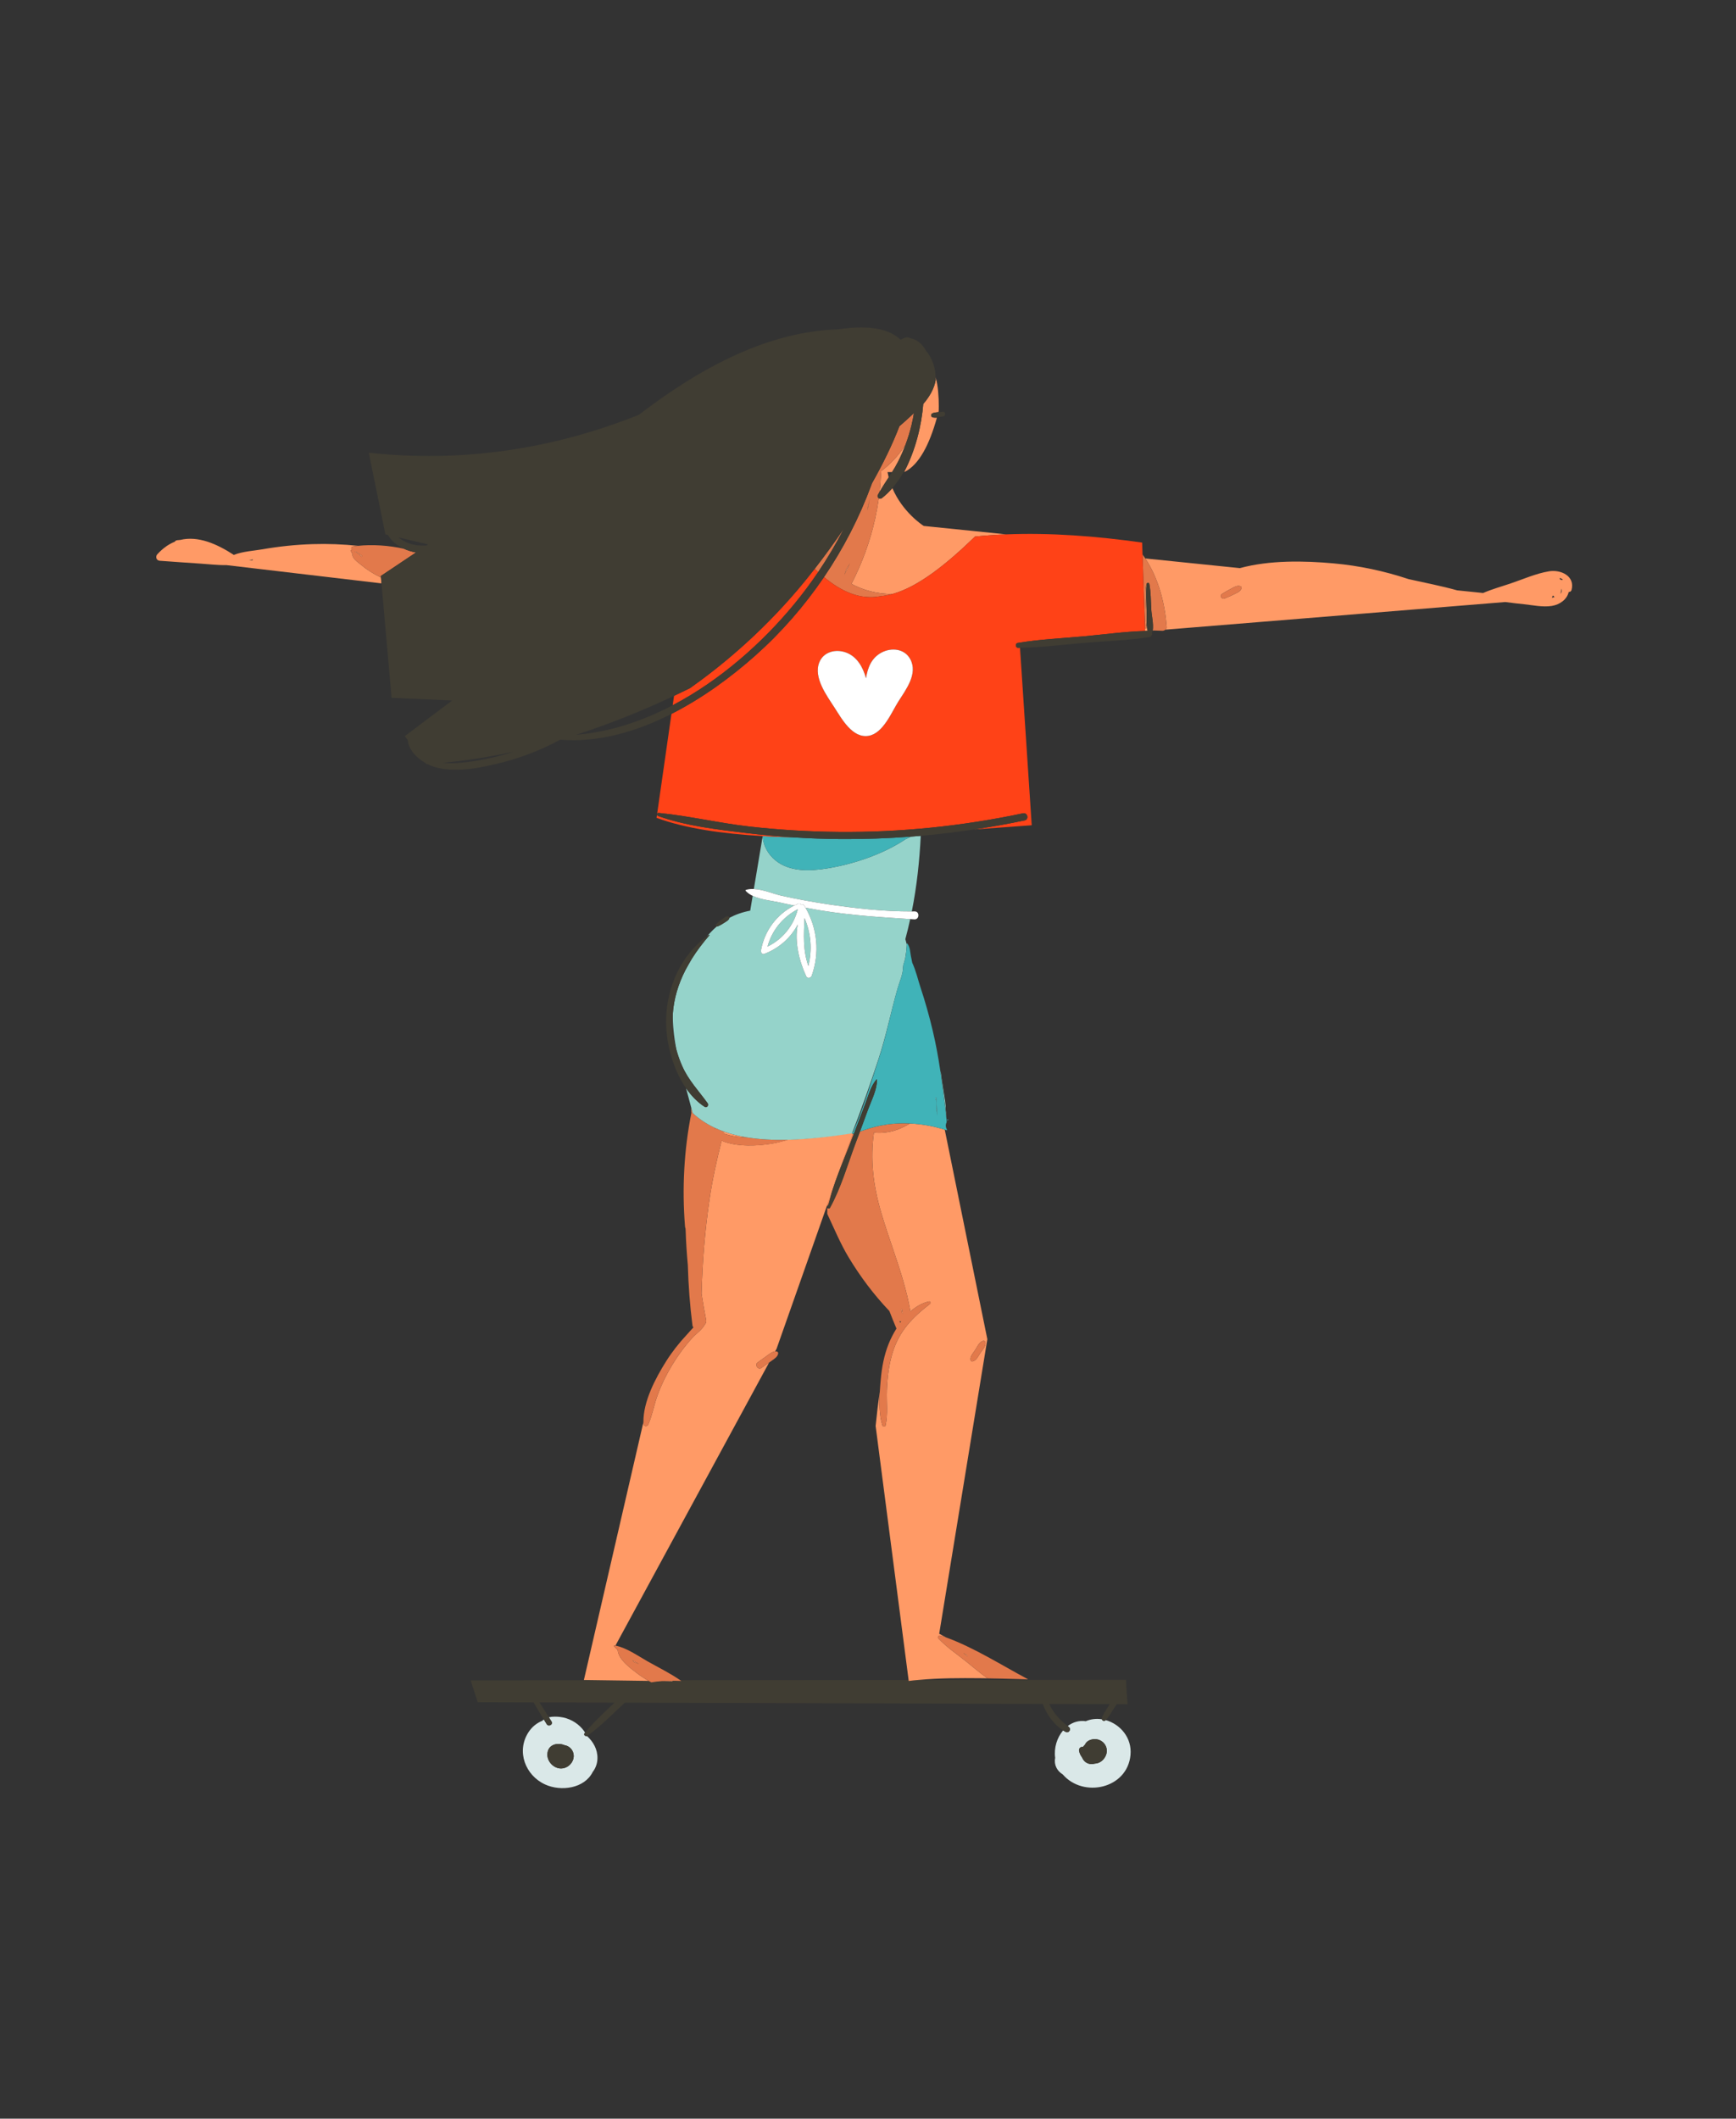 <svg xmlns="http://www.w3.org/2000/svg" viewBox="0 0 3415 4167" width="3415" height="4167"><rect x="0" y="0" width="3415" height="4167" fill="#333333" stroke="none"/><defs><clipPath clipPathUnits="userSpaceOnUse" id="cp1"><path d="M0 0L3415 0L3415 4167L0 4167Z" /></clipPath></defs><style>tspan { white-space:pre }.shp0 { fill: #dae8e8 } .shp1 { fill: #403d33 } .shp2 { fill: #ff9a66 } .shp3 { fill: #e2794b } .shp4 { fill: #95d3ca } .shp5 { fill: #40b3b8 } .shp6 { fill: #ff4217 } .shp7 { fill: #ffffff } </style><g id="Page 1" clip-path="url(#cp1)"><path id="Path 2" fill-rule="evenodd" class="shp0" d="M2174.65 3383.5C2174.79 3383.37 2174.92 3383.23 2175.06 3383.1C2203.17 3390.9 2227.17 3417.46 2223.87 3451.92C2217.58 3518.04 2131.08 3537.02 2090.5 3489.83C2079.68 3483.37 2072.81 3471.1 2075.7 3457.48C2072.94 3437.81 2079.31 3417.52 2091.33 3403.4C2092.85 3404.37 2094.4 3405.31 2095.96 3406.17C2102.54 3409.83 2108.35 3400.85 2102.29 3396.37C2101.63 3395.87 2100.98 3395.35 2100.33 3394.85C2110.25 3387.29 2122.5 3383.33 2135.94 3385.29C2145.98 3380.92 2156.94 3379.85 2167.58 3381.5C2168.46 3384.25 2172.1 3385.79 2174.65 3383.5ZM2145.94 3421.71C2139.88 3423.54 2136.08 3427.21 2134.15 3431.63C2132.77 3432.87 2131.5 3434.25 2130.48 3435.88C2130.06 3435.85 2129.69 3435.81 2129.27 3435.79C2125 3435.62 2121.96 3439.54 2122.75 3443.63C2123.67 3448.54 2125.81 3452.92 2128.69 3456.6C2131.08 3462.65 2135.96 3467.56 2143 3469.13C2146.56 3469.92 2150.21 3469.69 2153.56 3468.67C2161.15 3468.29 2168.5 3464.54 2173.56 3456.23C2185.46 3436.73 2167.19 3415.25 2145.94 3421.71ZM1154.67 3414.42C1167.04 3425.65 1175.56 3440.5 1175.3 3458.21C1175.14 3468.44 1171.65 3477.77 1165.93 3485.17C1149.74 3517.63 1103.66 3524.02 1072.36 3509.71C1033.22 3491.83 1015.33 3444.48 1039.54 3407.06C1046.61 3396.15 1056.26 3388.65 1066.98 3384.4C1067.79 3383.42 1068.72 3382.54 1069.75 3381.77C1071.66 3384.85 1073.56 3387.94 1075.43 3391.04C1079.02 3397 1088.72 3391.85 1084.99 3386C1083.2 3383.21 1081.43 3380.38 1079.66 3377.54C1087.25 3375.83 1095.96 3376.21 1102.1 3376.96C1118.67 3379 1134.47 3387.42 1145.37 3400.08C1147.45 3402.48 1149.31 3405.06 1150.99 3407.75C1150.67 3408.15 1150.35 3408.52 1150.03 3408.9C1147.38 3412.15 1151.46 3415.33 1154.67 3414.42ZM1125.83 3443.1C1122.4 3437 1116.66 3433.46 1110.65 3432.48C1097.05 3426.71 1077.74 3430.63 1076.77 3449.92C1076.03 3464.75 1089.66 3478.9 1104.57 3478.23C1121.54 3477.5 1134.58 3458.65 1125.83 3443.1Z" /><path id="Path 3" class="shp1" d="M1110.65 3432.48C1097.05 3426.71 1077.74 3430.63 1076.77 3449.92C1076.03 3464.75 1089.66 3478.9 1104.57 3478.23C1121.54 3477.5 1134.58 3458.65 1125.83 3443.1C1122.4 3437 1116.66 3433.46 1110.65 3432.48ZM2145.94 3421.71C2139.88 3423.54 2136.08 3427.21 2134.15 3431.63C2132.77 3432.87 2131.5 3434.25 2130.48 3435.88C2130.06 3435.85 2129.69 3435.81 2129.27 3435.79C2125 3435.62 2121.96 3439.54 2122.75 3443.63C2123.67 3448.54 2125.81 3452.92 2128.69 3456.6C2131.08 3462.65 2135.96 3467.56 2143 3469.13C2146.56 3469.92 2150.21 3469.69 2153.56 3468.67C2161.15 3468.29 2168.5 3464.54 2173.56 3456.23C2185.46 3436.73 2167.19 3415.25 2145.94 3421.71ZM1787.35 3304.23L1337.99 3304.6C1338.74 3305.13 1339.52 3305.63 1340.27 3306.15C1336.68 3306.02 1333.09 3305.88 1329.5 3305.85C1327.08 3305.83 1324.62 3305.83 1322.13 3305.83L1323.56 3306.71L1302.78 3306.4C1295.6 3306.85 1288.38 3307.58 1281.33 3308.87C1279.56 3307.96 1277.81 3307 1276.08 3306.02L1183.61 3304.73L925.8 3304.94L939.8 3348L1049.64 3348.31C1055.99 3359.65 1062.93 3370.71 1069.75 3381.77C1071.66 3384.85 1073.56 3387.94 1075.43 3391.04C1079.02 3397 1088.72 3391.85 1084.99 3386C1083.2 3383.21 1081.43 3380.38 1079.66 3377.54C1073.55 3367.79 1067.5 3357.96 1061.12 3348.35L1208.86 3348.79C1188.84 3367.73 1168.34 3386.69 1150.99 3407.75C1150.67 3408.15 1150.35 3408.52 1150.03 3408.9C1147.38 3412.15 1151.46 3415.33 1154.67 3414.42C1155.09 3414.29 1155.49 3414.1 1155.86 3413.83C1181.98 3394.83 1205.37 3370.98 1229.13 3348.83L2051.3 3351.27C2058.79 3372.08 2072.9 3391.5 2091.33 3403.4C2092.85 3404.37 2094.4 3405.31 2095.96 3406.17C2102.54 3409.83 2108.35 3400.85 2102.29 3396.37C2101.63 3395.87 2100.98 3395.35 2100.33 3394.85C2084.23 3382.56 2072.06 3368.79 2064.03 3351.31L2182.98 3351.67C2181.71 3353.73 2180.46 3355.81 2179.19 3357.85C2175.06 3364.56 2169.85 3371.4 2167.58 3378.96C2167.31 3379.85 2167.35 3380.73 2167.58 3381.5C2168.46 3384.25 2172.1 3385.79 2174.65 3383.5C2174.79 3383.37 2174.92 3383.23 2175.06 3383.1C2180.69 3377.83 2184.58 3370.48 2188.77 3364.06C2191.46 3359.94 2194.23 3355.83 2196.9 3351.71L2218.02 3351.77L2214.85 3303.87L2014.57 3304.04C2015.34 3304.06 2016.11 3304.1 2016.89 3304.1C2017 3304.1 2017.12 3304.1 2017.24 3304.1L2017.23 3304.1C2017.11 3304.1 2017 3304.1 2016.89 3304.1C2016.1 3304.1 2015.32 3304.06 2014.54 3304.04L1805.9 3304.21C1800.12 3304.73 1793.87 3305.25 1787.6 3306.15L1787.35 3304.23Z" /><path id="Path 4" class="shp2" d="M1776.06 2583.81C1775.54 2580.67 1774.95 2577.52 1774.37 2574.38C1773.93 2575 1773.38 2575.54 1772.73 2576C1772.91 2576.29 1773.08 2576.6 1773.25 2576.9C1774.26 2578.62 1774.47 2580.35 1774.18 2582C1774.81 2582.6 1775.42 2583.23 1776.06 2583.81ZM2014.57 3304.04C2009.63 3303.96 2004.7 3303.69 1999.76 3303.54C2004.69 3303.71 2009.61 3303.96 2014.54 3304.04C2015.32 3304.06 2016.1 3304.1 2016.89 3304.1C2016.11 3304.1 2015.34 3304.06 2014.57 3304.04ZM1623.19 2387.44C1623.2 2387.44 1623.2 2387.44 1623.21 2387.46C1623.2 2387.44 1623.2 2387.44 1623.2 2387.42L1623.19 2387.44Z" /><path id="Path 5" fill-rule="evenodd" class="shp2" d="M1789.91 2209.62C1813.13 2210.67 1836.05 2214.83 1858.47 2221.81L1942.27 2634L1847.56 3213.29L1861.29 3220.54C1858.83 3219.65 1856.38 3218.73 1853.92 3217.88C1853.14 3217.63 1852.48 3217.73 1851.96 3218.06C1851.52 3217.79 1851.07 3217.5 1850.63 3217.27C1847.25 3215.35 1843.22 3219.56 1846.1 3222.62C1862.07 3239.58 1882.03 3253.02 1900.23 3267.52C1914.21 3278.65 1927.84 3290.73 1942.59 3300.92C1937.76 3300.85 1932.94 3300.77 1928.11 3300.73C1888.27 3300.35 1848.23 3300.33 1808.52 3303.98C1807.67 3304.06 1806.78 3304.15 1805.9 3304.21C1800.12 3304.73 1793.87 3305.25 1787.6 3306.15L1787.35 3304.23L1722.5 2804.58C1724.82 2781.5 1727.46 2759 1730.66 2737.58C1729.35 2759.79 1729.52 2783.1 1735.77 2803.31C1736.19 2804.69 1737.56 2805.6 1738.92 2805.75C1740.27 2805.9 1741.62 2805.29 1742 2803.58C1747.08 2781.1 1743.72 2757.35 1744.61 2734.4C1745.57 2709.77 1748.38 2685.15 1755.56 2661.48C1768.86 2617.63 1794.47 2591.65 1829.74 2564.25C1831.91 2562.58 1829.82 2559.1 1827.35 2559.69C1813.78 2562.88 1801.6 2570.02 1790.9 2579.42C1783.71 2537.56 1770.5 2497.46 1756.95 2457.4C1748.82 2433.37 1740.57 2409.37 1733.43 2385C1717.54 2330.79 1711.63 2280 1719.17 2227.5C1737.42 2229.5 1755.79 2226.17 1772.6 2218.75C1778.09 2216.31 1784.29 2213.33 1789.91 2209.62ZM1909.6 2675.69C1910.08 2677.17 1911.21 2677.79 1912.73 2677.65C1920.44 2676.92 1924.56 2666.77 1928.43 2661.1C1932.61 2654.98 1939.83 2647.77 1938.46 2639.94C1938.13 2637.98 1935.93 2636.75 1934.08 2637.17C1926.47 2638.94 1922.52 2648.67 1918.61 2654.75C1914.87 2660.58 1907.21 2668.25 1909.6 2675.69ZM1903.01 3257.9C1900.28 3255.6 1897.57 3253.31 1894.9 3251.04C1897.54 3252.62 1900.29 3254.08 1902.96 3255.63C1902.82 3256.38 1902.84 3257.15 1903.01 3257.9Z" /><path id="Path 6" class="shp3" d="M1627.36 2372.96C1634.46 2361.54 1633.78 2349.67 1637.39 2338.35L1626.96 2369.85L1627.36 2369.85C1627.36 2369.85 1627.36 2371.71 1627.36 2372.96ZM1604.21 2435.44C1604.3 2435.37 1604.38 2435.08 1604.46 2434.71L1604.21 2435.44Z" /><path id="Path 7" fill-rule="evenodd" class="shp3" d="M1682.05 2250.5C1685.15 2242.17 1688.64 2233.83 1691.72 2225.48C1698.41 2223.1 1705.12 2220.87 1711.94 2218.85C1718.75 2216.85 1725.66 2215.08 1732.74 2213.65C1737.09 2213.13 1741.39 2212.42 1745.63 2211.46C1747.67 2211.19 1749.73 2210.92 1751.81 2210.71C1764.57 2209.37 1777.29 2209.04 1789.91 2209.62C1784.29 2213.33 1778.09 2216.31 1772.6 2218.75C1755.79 2226.17 1737.42 2229.5 1719.17 2227.5C1711.63 2280 1717.54 2330.79 1733.43 2385C1740.57 2409.37 1748.82 2433.37 1756.95 2457.4C1770.5 2497.46 1783.71 2537.56 1790.9 2579.42C1801.6 2570.02 1813.78 2562.88 1827.35 2559.69C1829.82 2559.1 1831.91 2562.58 1829.74 2564.25C1794.47 2591.65 1768.85 2617.63 1755.56 2661.48C1748.38 2685.15 1745.57 2709.77 1744.61 2734.4C1743.72 2757.35 1747.08 2781.1 1742 2803.58C1741.62 2805.29 1740.27 2805.9 1738.92 2805.75C1737.57 2805.6 1736.21 2804.69 1735.79 2803.31C1729.53 2783.1 1729.39 2759.79 1730.7 2737.58C1731.16 2729.63 1731.85 2721.81 1732.49 2714.33C1734.56 2690.06 1739.01 2665.65 1748.16 2642.96C1752.14 2633.08 1757.41 2622.75 1763.59 2612.79C1763.11 2612.31 1762.94 2611.75 1762.62 2611C1758.04 2600.19 1753.78 2589.5 1749.58 2578.58C1719.01 2546.46 1692.77 2511.54 1669.74 2473.48C1653.71 2447 1641.56 2417.75 1627.36 2387.46C1627.36 2387.44 1627.36 2380.4 1627.36 2375.48C1627.36 2376.9 1630.96 2377.6 1631.97 2375.79C1653.53 2336.98 1666.6 2292.04 1682.05 2250.5ZM1774.18 2582C1774.81 2582.6 1775.42 2583.23 1776.06 2583.81C1775.54 2580.67 1774.95 2577.52 1774.37 2574.38C1773.93 2575 1773.38 2575.54 1772.73 2576C1772.91 2576.29 1773.08 2576.6 1773.25 2576.9C1774.26 2578.62 1774.47 2580.35 1774.18 2582ZM1769.21 2598.56C1769.77 2599.56 1770.34 2600.56 1770.9 2601.56C1771.52 2600.73 1772.12 2599.88 1772.76 2599.04C1771.59 2599.17 1770.38 2599.02 1769.21 2598.56ZM1676.75 2237.83C1668.03 2261.02 1657.98 2284.56 1648.97 2308.35L1676.23 2230.98C1676.55 2230.92 1676.87 2230.88 1677.19 2230.83C1678.05 2230.5 1678.9 2230.19 1679.76 2229.88C1678.76 2232.52 1677.75 2235.17 1676.75 2237.83ZM1853.92 3217.88C1856.38 3218.73 1858.83 3219.65 1861.29 3220.54C1916.37 3240.73 1969.55 3274.63 2020.97 3302.12C2021.45 3302.4 2021.83 3302.69 2022.2 3303C2020.54 3302.94 2018.89 3302.9 2017.23 3302.83C2011.41 3302.65 2005.59 3302.46 1999.76 3302.27C1980.74 3301.71 1961.72 3301.27 1942.69 3301C1942.65 3300.98 1942.62 3300.94 1942.59 3300.92C1927.84 3290.73 1914.21 3278.65 1900.23 3267.52C1882.03 3253.02 1862.07 3239.58 1846.1 3222.62C1843.22 3219.56 1847.25 3215.35 1850.63 3217.27C1851.07 3217.5 1851.52 3217.79 1851.96 3218.06C1852.48 3217.73 1853.14 3217.63 1853.92 3217.88ZM1894.9 3251.04C1897.57 3253.31 1900.28 3255.6 1903.01 3257.9C1902.84 3257.15 1902.82 3256.38 1902.96 3255.63C1900.29 3254.08 1897.54 3252.62 1894.9 3251.04Z" /><path id="Path 8" fill-rule="evenodd" class="shp2" d="M1840.43 741.47C1840.43 742.17 1840.51 742.79 1840.56 743.38L1840.43 743.38C1840.43 743.39 1840.43 741.46 1840.43 741.47ZM1840.56 743.38L1840.9 743.38C1845.16 757.58 1846.84 781.44 1846.76 799.34C1846.74 802.64 1846.67 804.99 1846.58 808.33C1846.39 809.09 1846.19 809.82 1846 810.58C1845.25 810.68 1844.49 810.73 1843.74 810.83C1840.13 811.31 1836.49 811.33 1833.38 813.42C1832.09 814.29 1831.53 815.75 1831.69 816.98C1831.64 818.35 1832.31 819.98 1833.93 820.58C1837.01 821.72 1839.93 821.93 1843.05 821.55C1828.39 874.34 1808 913.84 1779.79 928.04L1778.89 928.04C1801.26 885.43 1812.91 836.42 1816.17 794.84C1828.06 781.2 1837.76 764.65 1840.62 747.02C1840.72 746.38 1840.5 745.69 1840.57 745.02C1840.65 744.47 1840.62 743.94 1840.56 743.38ZM1782.22 682.31C1782.08 682.07 1781.94 681.83 1781.8 681.59C1782.04 681.69 1782.29 681.81 1782.52 681.91C1782.41 682.03 1782.32 682.18 1782.22 682.31ZM1781.15 874.96C1776.92 886.21 1772.1 897.23 1766.65 907.95C1763.05 915.02 1759.01 921.8 1754.82 928.48L1745.93 928.52C1746.57 932.04 1747.31 935.49 1748.18 938.84C1742.09 948.17 1735.94 957.46 1730.36 967.1C1731.06 960.71 1731.63 954.31 1732.04 947.88C1732.45 941.25 1733.13 933.99 1733.5 926.58C1752.24 912.53 1768.45 894.82 1781.15 874.96ZM1755.42 960.02C1775.4 1006.89 1813.73 1032.28 1817.1 1034.43C1871.18 1039.96 1925.26 1045.49 1979.34 1051.02C1958.76 1051.84 1938.33 1053.24 1918.06 1055.28C1861.09 1110.47 1805.98 1154.23 1755.71 1168.22C1740.69 1168.34 1725.66 1166.46 1711.09 1162.64C1698.14 1159.24 1686.15 1154.4 1674.94 1148.44C1695.91 1107.79 1711.78 1064.54 1721.58 1019.84C1724.47 1006.67 1726.88 993.4 1728.74 980.06C1730.46 981.15 1732.83 981.27 1734.95 979.62C1742.33 973.88 1749.13 967.27 1755.42 960.02ZM1711.04 980.19C1709.71 988.15 1708.18 996.06 1706.5 1003.94C1706.75 1001.72 1706.97 999.49 1707.17 997.25C1708.57 991.58 1709.89 985.9 1711.04 980.19ZM1664.86 1119.33C1667.28 1115.63 1669.64 1111.9 1671.86 1108.1C1668.43 1115.61 1664.79 1123.04 1661.01 1130.42C1662.3 1126.73 1663.59 1123.03 1664.86 1119.33ZM749.43 1135.82L750.46 1147.41L445.34 1111.45C428.2 1111.79 410.67 1109.57 393.83 1108.5C367.27 1106.82 340.73 1104.78 314.18 1102.91C307.45 1102.44 305.27 1094.73 309.52 1090.09C315.24 1083.84 321.13 1078.7 327.14 1074.51C327.7 1073.93 328.41 1073.45 329.26 1073.08C334.07 1069.92 338.96 1067.37 343.9 1065.38C344.87 1063.86 346.35 1062.71 348.49 1062.5C350.6 1062.3 352.72 1062.08 354.83 1061.88C389.41 1053.52 426.28 1069.41 459.99 1091.4C477.46 1084.4 500.71 1083.12 516.01 1080.43C548.72 1074.68 581.93 1071.25 615.13 1070.21C644.95 1069.27 674.75 1070.46 704.34 1073.55C701.05 1073.89 697.82 1074.3 694.69 1074.78C690.78 1075.38 690.19 1079.66 692 1082.33C691.63 1082.22 691.31 1082.07 690.93 1081.97C690.13 1081.76 689.3 1082.59 689.75 1083.37C690.64 1084.95 691.54 1086.53 692.43 1088.1C692.66 1088.51 693.4 1088.29 693.24 1087.8C694.56 1091.88 691.45 1089.46 694.8 1096.05C697.74 1101.83 705.56 1107.01 710.38 1111.02C721.84 1120.56 734.31 1128.5 747.71 1135C748.27 1135.27 748.85 1135.55 749.43 1135.82ZM497.46 1100.18C494.95 1100.87 492.4 1101.58 489.83 1102.27L497.01 1101.85C497.06 1101.25 497.19 1100.68 497.46 1100.18ZM1361.17 2183.73C1360.79 2185.56 1360.38 2187.38 1360.01 2189.21L1359.89 2178.96L1361.17 2183.73ZM1243.92 3265.4C1248.33 3267.92 1252.78 3270.35 1257.18 3272.79C1253.84 3271.42 1250.48 3270.1 1247.11 3268.92C1246.04 3267.75 1244.98 3266.58 1243.92 3265.4ZM1423.13 2229.31C1423.44 2228.08 1423.76 2226.83 1424.08 2225.58C1438.28 2230.67 1453.41 2234.42 1469.36 2237.02C1453.33 2236.77 1437.39 2234.52 1423.13 2229.31ZM1405.59 2220.83C1405.71 2219.94 1405.83 2219.04 1405.95 2218.17C1406.21 2218.27 1406.48 2218.4 1406.74 2218.5C1406.55 2219.4 1406.36 2220.29 1406.17 2221.19C1405.97 2221.06 1405.78 2220.94 1405.59 2220.83ZM1302.78 3306.4C1309.31 3306 1315.81 3305.85 1322.13 3305.83L1323.56 3306.71L1302.78 3306.4ZM1276.08 3306.02L1183.61 3304.73L1148.62 3304.23L1265.7 2796.96C1265.71 2798 1265.72 2799.02 1265.77 2800.04C1265.99 2805.63 1272.99 2806.79 1275.21 2801.75C1283.22 2783.62 1286.47 2763.54 1293.27 2744.85C1300.86 2723.98 1310.58 2703.98 1322.08 2684.98C1333.6 2665.92 1346.79 2647.92 1361.81 2631.44C1370.01 2622.44 1381.05 2615.37 1386.55 2604.94C1388.22 2603.23 1389.25 2600.92 1389.21 2598.12C1389.24 2598.02 1389.28 2597.94 1389.3 2597.85C1389.34 2597.67 1389.27 2597.5 1389.15 2597.35C1389.11 2596.92 1389.13 2596.5 1389.04 2596.04C1385.67 2579.02 1382.69 2561.92 1380.07 2544.77C1381.63 2482.35 1386.73 2420.06 1395.8 2358.23C1401.51 2319.27 1410.1 2281.27 1419.51 2243.56C1450.27 2256.44 1492.57 2253.75 1519.92 2248.98C1529.54 2247.29 1539.96 2244.6 1550.59 2241.33C1589.46 2240.35 1630.99 2235.21 1673.8 2228.71C1674.61 2228.31 1675.42 2227.12 1676.23 2226.73C1675.87 2227.65 1675.56 2227.79 1675.2 2227.79C1675.21 2227.79 1677.07 2227.79 1677.07 2227.79L1677.07 2229.46C1677.07 2229.46 1677.07 2229.46 1677.07 2229.46C1677.07 2229.42 1676.81 2231.02 1677.15 2230.98L1648.97 2308.35C1645.14 2318.48 1641.49 2328.65 1638.23 2338.85L1626.96 2370.83L1604.46 2434.71L1604.21 2435.44L1527.68 2652.71L1524.83 2657.96C1519.5 2658.42 1514.8 2662.17 1510.4 2665.27C1503.55 2670.1 1496.79 2675.06 1489.98 2679.96C1483.98 2684.29 1491.36 2694.94 1497.49 2690.65C1502.63 2687.06 1507.79 2683.48 1512.92 2679.9L1210.71 3236.52C1210.22 3236.42 1209.74 3236.29 1209.25 3236.21C1208.14 3235.98 1207.19 3237.17 1208.02 3238.13C1210.23 3240.69 1212.63 3243.06 1215.14 3245.37C1216.61 3263.9 1239.84 3280.88 1253.37 3291.1C1260.11 3296.19 1267.84 3301.4 1276.08 3306.02ZM711.48 1094.76C707.01 1090.91 702.78 1087.22 697.61 1084.59C698.68 1084.65 699.75 1084.72 700.82 1084.78C704.55 1087.86 708.53 1090.7 712.7 1093.35C712.23 1093.75 711.83 1094.23 711.48 1094.76Z" /><path id="Path 9" fill-rule="evenodd" class="shp3" d="M1273.66 3267.42C1295 3279.52 1317.76 3290.58 1337.99 3304.6C1338.74 3305.13 1339.52 3305.63 1340.27 3306.15C1336.68 3306.02 1333.09 3305.88 1329.5 3305.85C1327.08 3305.83 1324.62 3305.83 1322.13 3305.83C1315.81 3305.85 1309.31 3306 1302.78 3306.4C1295.6 3306.85 1288.38 3307.58 1281.33 3308.87C1279.56 3307.96 1277.81 3307 1276.08 3306.02C1267.84 3301.4 1260.11 3296.19 1253.37 3291.1C1239.84 3280.88 1216.61 3263.9 1215.14 3245.37C1212.63 3243.06 1210.23 3240.69 1208.02 3238.13C1207.19 3237.17 1208.14 3235.98 1209.25 3236.21C1209.74 3236.29 1210.22 3236.42 1210.71 3236.52C1233.33 3241.35 1253.74 3256.13 1273.66 3267.42ZM1257.18 3272.79C1252.78 3270.35 1248.33 3267.92 1243.92 3265.4C1244.98 3266.58 1246.04 3267.75 1247.11 3268.92C1250.48 3270.1 1253.84 3271.42 1257.18 3272.79ZM1265.77 2800.04C1265.72 2799.02 1265.71 2798 1265.7 2796.96C1265.33 2756.35 1289.35 2710.83 1310.38 2677.42C1322.05 2658.9 1335.68 2641.52 1350.65 2625.56C1355.03 2620.87 1359.37 2615.54 1364.06 2610.77C1363.14 2609.73 1362.4 2608.5 1362.19 2606.81C1357.16 2567.48 1354.19 2527.9 1353.08 2488.27C1350.96 2465.33 1349.48 2442.35 1348.76 2419.35C1348.64 2418.19 1348.56 2417.02 1348.46 2415.85C1347.99 2414.81 1347.66 2413.63 1347.55 2412.29C1341.55 2338.31 1345.43 2262.48 1360.01 2189.21C1360.38 2187.38 1360.79 2185.56 1361.17 2183.73L1362.63 2189.19C1375.46 2201.1 1389.99 2210.65 1405.95 2218.17C1405.83 2219.04 1405.71 2219.94 1405.59 2220.83C1405.78 2220.94 1405.97 2221.06 1406.17 2221.19C1406.36 2220.29 1406.55 2219.4 1406.74 2218.5C1412.35 2221.1 1418.14 2223.46 1424.08 2225.58C1423.76 2226.83 1423.44 2228.08 1423.13 2229.31C1437.39 2234.52 1453.33 2236.77 1469.36 2237.02C1494.61 2241.17 1521.87 2242.48 1550.59 2241.75C1539.96 2245.02 1529.54 2247.5 1519.92 2249.19C1492.57 2253.96 1450.27 2256.52 1419.51 2243.67C1410.1 2281.38 1401.51 2319.33 1395.8 2358.27C1386.73 2420.1 1381.63 2482.38 1380.07 2544.79C1382.69 2561.94 1385.67 2579.02 1389.04 2596.04C1389.13 2596.5 1389.11 2596.92 1389.15 2597.37C1389.27 2597.5 1389.34 2597.69 1389.3 2597.85C1389.28 2597.94 1389.24 2598.02 1389.21 2598.12C1389.25 2600.92 1388.22 2603.23 1386.55 2604.94C1381.05 2615.37 1370.01 2622.44 1361.81 2631.44C1346.79 2647.92 1333.6 2665.92 1322.08 2684.98C1310.58 2703.98 1300.86 2723.98 1293.27 2744.85C1286.47 2763.54 1283.22 2783.62 1275.21 2801.75C1272.99 2806.79 1265.99 2805.63 1265.77 2800.04Z" /><path id="Path 10" class="shp4" d="M1849.76 2105.98C1853.68 2131.9 1857.1 2157.92 1860.25 2184.06C1860.34 2189.75 1861.74 2195.4 1861.74 2201.02C1861.74 2201 1861.74 2200.98 1861.74 2200.96C1861.74 2192.04 1860.01 2183.06 1860.15 2174C1859.95 2171.04 1859.4 2168.1 1859.16 2165.15C1856.58 2146.92 1853.2 2128.71 1850.98 2110.44L1849.33 2104.46C1849.35 2104.58 1849.48 2104.71 1849.5 2104.85C1849.56 2105.23 1849.71 2105.6 1849.76 2105.98ZM1781.66 1650.41C1735.42 1681.21 1676.67 1700.09 1626.62 1708.09C1592.85 1713.49 1553.51 1715.09 1525.36 1692.13C1511.25 1680.63 1500.58 1662.61 1500.74 1644.44C1500.61 1644.43 1500.47 1644.42 1500.34 1644.41L1482.93 1748.5C1501.48 1749.29 1521.94 1758.4 1538.85 1762.07C1568.08 1768.42 1597.51 1773.89 1627.09 1778.32C1681.91 1786.54 1738.14 1792.8 1793.69 1792.61C1803.69 1742.26 1808.83 1692.83 1811.27 1643.9C1804.79 1644.47 1798.3 1645 1791.8 1645.5C1788.46 1647.29 1785.09 1648.96 1781.66 1650.41ZM1590.22 1899.89C1598.04 1867.87 1595.49 1835.65 1582.54 1805.59C1581.16 1839.08 1579.16 1868.18 1590.22 1899.89ZM1509.83 1861.69C1539.7 1847.3 1561.15 1820.51 1569.44 1788.25C1539.85 1803.67 1518.62 1829.77 1509.83 1861.69ZM1596.7 1919.21C1595.1 1923.67 1588.19 1925.03 1585.97 1920.23C1572.26 1890.69 1562.55 1852.04 1569.33 1818.27C1555.45 1844.72 1532.23 1865.21 1503.39 1876.18C1499 1877.85 1496.31 1872.74 1496.93 1869.26C1503.73 1830.93 1527.9 1798.3 1562.39 1780.95C1553.12 1779.07 1543.84 1777.23 1534.61 1775.14C1518.8 1771.56 1496.95 1769.72 1480.67 1761.98L1475.8 1791.07C1460.22 1794.02 1446.72 1798.9 1434.79 1805.25C1434.26 1809.46 1429.48 1811.78 1426.23 1813.99C1421.61 1817.14 1417 1819.8 1411.86 1822.02C1411.23 1822.3 1410.61 1822.31 1410.05 1822.19C1403.2 1828.06 1396.95 1834.51 1391.16 1841.37C1392.44 1840.46 1393.72 1839.55 1395.02 1838.68C1395.53 1838.33 1395.92 1839.1 1395.59 1839.48C1382.82 1854.16 1371.02 1869.68 1360.8 1886.02C1356.52 1893.38 1352.36 1900.84 1348.18 1908.3C1334.55 1935.1 1325.52 1963.92 1323.48 1994.71C1323.2 2013.97 1325.26 2036.67 1330.44 2064.01C1333.46 2075.32 1337.36 2086.37 1342.12 2097.04C1354.61 2125.08 1374.43 2145.37 1391.94 2169.75C1394.85 2173.81 1390.72 2179.9 1385.97 2176.81C1371.83 2167.58 1359.71 2154.98 1349.56 2140.35L1359.89 2178.96L1361.17 2183.73L1362.63 2189.19C1375.46 2201.1 1389.99 2210.65 1405.95 2218.17C1406.21 2218.27 1406.48 2218.4 1406.74 2218.5C1412.35 2221.1 1418.14 2223.46 1424.08 2225.58C1438.28 2230.67 1453.41 2234.42 1469.36 2237.02C1494.61 2241.17 1521.87 2242.48 1550.59 2241.75C1589.46 2240.75 1630.99 2236.04 1673.8 2229.54C1674.61 2229.15 1675.42 2228.77 1676.23 2228.4C1676.24 2228.37 1676.24 2228.35 1676.25 2228.35C1695.23 2180.46 1712.02 2131.63 1727.85 2083.87C1742.99 2038.2 1752.27 1991.42 1765.39 1945.23C1769.5 1930.73 1776.51 1916.26 1776.51 1901.71C1776.51 1901.71 1776.51 1901.7 1776.51 1901.7C1776.51 1897.38 1778.89 1893.05 1779.69 1888.72C1780.39 1886.73 1781.01 1884.57 1781.06 1882.24C1781.51 1879.42 1782.01 1876.6 1782.36 1873.77C1782.43 1873.19 1782.55 1872.62 1782.62 1872.04C1782.88 1869.68 1783.14 1867.32 1783.33 1864.95C1783.52 1862.54 1783.69 1860.13 1783.79 1857.71L1780.97 1847.07C1784.53 1833.87 1787.69 1820.76 1790.54 1807.7C1732.16 1803.95 1674.31 1800.29 1616.4 1790.93C1605.77 1789.21 1595.19 1787.26 1584.6 1785.3C1608.1 1826.43 1612.78 1874.32 1596.7 1919.21ZM1842.22 2177.23C1842.21 2177.35 1842.14 2177.44 1842.12 2177.56C1842.18 2177.94 1842.24 2178.29 1842.29 2178.67C1842.47 2179.81 1842.29 2180.85 1841.96 2181.85C1842.51 2185.9 1843.07 2189.94 1843.61 2193.98C1843.26 2182.08 1842.55 2170.15 1841.5 2158.19C1841.11 2158.73 1840.57 2159.1 1840.09 2159.52C1841.91 2164.96 1842.74 2170.87 1842.22 2177.23Z" /><path id="Path 11" class="shp5" d="M1525.36 1692.13C1553.51 1715.09 1592.85 1713.49 1626.62 1708.09C1676.67 1700.09 1735.42 1681.21 1781.66 1650.41C1785.09 1648.96 1788.46 1647.29 1791.8 1645.5C1746.06 1648.96 1700.17 1650.57 1654.24 1650.25C1622.99 1650.04 1591.75 1648.92 1560.57 1646.93C1540.25 1646.38 1520.27 1645.58 1500.74 1644.44C1500.58 1662.61 1511.25 1680.63 1525.36 1692.13ZM1865.1 2201.1C1865.1 2201.52 1862.86 2201.94 1862.87 2202.35C1862.87 2202.62 1862.78 2202.9 1862.74 2203.17L1865.1 2203.17C1865.1 2203.17 1865.1 2201.06 1865.1 2201.1Z" /><path id="Path 12" fill-rule="evenodd" class="shp5" d="M1776.51 1901.7C1776.51 1897.38 1778.89 1893.05 1779.69 1888.72C1780.39 1886.73 1781.24 1884.57 1781.29 1882.24C1781.75 1879.42 1782.13 1876.6 1782.48 1873.77C1782.55 1873.19 1782.61 1872.62 1782.67 1872.04C1782.94 1869.68 1783.17 1867.32 1783.36 1864.95C1783.55 1862.54 1783.71 1860.14 1783.81 1857.72C1783.84 1856.9 1783.9 1856.08 1783.92 1855.26C1784.37 1855.37 1784.78 1855.63 1785.09 1856.04C1790.33 1862.9 1790.42 1872.53 1791.93 1880.85C1792.67 1884.94 1793.86 1889.28 1794.57 1893.58C1801.78 1909.06 1806.07 1927.96 1810.69 1941.85C1820 1969.9 1828.07 1998.51 1834.87 2027.28C1840.93 2052.89 1845.69 2078.92 1849.54 2104.67C1849.56 2104.79 1849.59 2105.12 1849.61 2105.27C1849.66 2105.65 1849.71 2106.44 1849.76 2106.81C1853.65 2132.94 1857.16 2160.48 1860.33 2186.81C1860.43 2192.48 1862.19 2199.4 1862.19 2206.5L1862.74 2206.5C1862.41 2206.5 1860.63 2210.25 1860.56 2212.98C1860.46 2216.9 1861.29 2218.58 1862.72 2221.44C1862.7 2222 1862.68 2222.56 1862.66 2223.12C1861.26 2222.67 1859.87 2222.25 1858.47 2221.81C1836.05 2214.83 1813.13 2210.67 1789.91 2209.62C1777.29 2209.04 1764.57 2209.37 1751.81 2210.71C1749.73 2210.92 1747.67 2211.19 1745.63 2211.46C1741.39 2212.42 1737.09 2213.13 1732.74 2213.65C1725.66 2215.08 1718.75 2216.85 1711.94 2218.85C1705.12 2220.85 1698.41 2223.1 1691.72 2225.48C1696.96 2211.25 1702.19 2197 1707.43 2182.77C1714.48 2163.6 1725.1 2144 1725.25 2123.4C1725.25 2123.19 1725.1 2122.96 1724.91 2122.85C1724.71 2122.75 1724.48 2122.69 1724.31 2122.9C1712.81 2136.42 1708.56 2153.62 1702.33 2170.1C1694.81 2189.96 1687.25 2209.58 1679.76 2229.46C1678.9 2229.77 1678.04 2229.69 1677.18 2230C1676.86 2230.04 1676.53 2229.27 1676.21 2229.31C1675.89 2229.35 1675.56 2227.79 1675.24 2227.79C1675.23 2227.79 1675.21 2227.79 1675.2 2227.79C1675.56 2227.79 1677.07 2227.65 1677.07 2226.73L1677.07 2228.35C1698.38 2180.46 1712.37 2131.63 1728.2 2083.87C1743.34 2038.2 1752.27 1991.42 1765.39 1945.23C1769.5 1930.73 1776.51 1916.26 1776.51 1901.71C1776.51 1901.71 1776.51 1901.7 1776.51 1901.7ZM1840.09 2159.52C1841.91 2164.96 1842.74 2170.87 1842.22 2177.23C1842.21 2177.35 1842.14 2177.44 1842.12 2177.56C1842.18 2177.94 1842.24 2178.29 1842.29 2178.67C1842.47 2179.81 1842.29 2180.85 1841.96 2181.85C1842.51 2185.9 1843.07 2189.94 1843.61 2193.98C1843.26 2182.08 1842.55 2170.15 1841.5 2158.19C1841.11 2158.73 1840.57 2159.1 1840.09 2159.52Z" /><path id="Path 13" fill-rule="evenodd" class="shp3" d="M1711.09 1162.64C1725.66 1166.46 1740.69 1168.34 1755.71 1168.22C1747.9 1170.39 1740.2 1171.88 1732.64 1172.54C1692.37 1180.35 1655.74 1163.79 1620.93 1135.04C1659.13 1078.77 1690.54 1017.89 1714.04 954.11C1714.46 952.96 1714.86 951.8 1715.28 950.65C1736.94 912.31 1755.63 874.1 1769.29 838.34C1777.32 831.6 1784.78 824.6 1791.4 818.52C1793.52 816.57 1795.68 814.57 1797.84 812.54C1796.63 819.93 1795.18 827.28 1793.47 834.57C1790.24 848.29 1786.11 861.78 1781.15 874.96C1768.45 894.82 1752.24 912.53 1733.5 926.58C1733.13 933.99 1732.45 941.25 1732.04 947.88C1731.63 954.31 1731.06 960.71 1730.36 967.1C1729.24 969.04 1728.11 970.97 1727.05 972.94C1725.48 975.85 1726.61 978.7 1728.74 980.06C1726.88 993.4 1724.47 1006.67 1721.58 1019.84C1711.78 1064.54 1695.91 1107.79 1674.94 1148.44C1686.15 1154.4 1698.14 1159.24 1711.09 1162.64ZM1706.5 1003.94C1708.18 996.06 1709.71 988.15 1711.04 980.19C1709.89 985.9 1708.57 991.58 1707.17 997.25C1706.97 999.49 1706.75 1001.72 1706.5 1003.94ZM1671.86 1108.1C1669.64 1111.9 1667.28 1115.63 1664.86 1119.33C1663.59 1123.03 1662.3 1126.73 1661.01 1130.42C1664.79 1123.04 1668.43 1115.61 1671.86 1108.1ZM1609.49 1125.1C1607.21 1123.02 1604.93 1120.91 1602.66 1118.74C1621.98 1093.95 1641.37 1067.29 1660.01 1039.69C1644.89 1069.13 1628.02 1097.67 1609.49 1125.1ZM694.69 1074.78C697.82 1074.3 701.05 1073.89 704.34 1073.55C731.59 1070.68 763.8 1072.48 794.46 1079.28C802 1082.73 810.14 1085.2 818.28 1086.6L749.17 1132.83L749.43 1135.82C748.85 1135.55 748.27 1135.27 747.71 1135C734.31 1128.5 721.84 1120.56 710.38 1111.02C705.56 1107.01 697.74 1101.83 694.8 1096.05C691.45 1089.46 694.56 1091.88 693.24 1087.8C693.4 1088.29 692.66 1088.51 692.43 1088.1C691.54 1086.53 690.64 1084.95 689.75 1083.37C689.3 1082.59 690.13 1081.76 690.93 1081.97C691.31 1082.07 691.63 1082.22 692 1082.33C690.19 1079.66 690.78 1075.38 694.69 1074.78ZM697.61 1084.59C702.78 1087.22 707.01 1090.91 711.48 1094.76C711.83 1094.23 712.23 1093.75 712.7 1093.35C708.53 1090.7 704.55 1087.86 700.82 1084.78C699.75 1084.72 698.68 1084.65 697.61 1084.59Z" /><path id="Path 14" class="shp2" d="M2257.63 1240.82C2254.29 1227.97 2255.65 1213.76 2255.29 1200.54C2254.83 1184.1 2253.6 1167.39 2255.17 1150.99C2254.29 1151.37 2253.6 1152.08 2253.48 1153.09C2251.63 1168.37 2253.02 1183.98 2253.48 1199.33C2253.83 1211.22 2252.5 1224 2255.83 1235.56C2254.65 1235.58 2253.48 1235.61 2252.31 1235.65L2252.48 1240.97C2254.19 1240.91 2255.92 1240.86 2257.63 1240.82Z" /><path id="Path 15" fill-rule="evenodd" class="shp2" d="M3091.5 1160.31C3090.73 1163.19 3088.31 1164.41 3085.81 1164.44C3082.77 1178.58 3068.81 1189.21 3052.52 1191.77C3034.85 1194.54 3015.5 1190.29 2997.85 1188.39C2985.52 1187.07 2973.31 1185.79 2961.19 1184.07L2292.56 1238.44C2293.85 1237.37 2294.85 1236.05 2295.06 1234.53C2295.13 1234.2 2295.15 1233.86 2295.13 1233.52C2291.65 1187.69 2279.6 1138.58 2253.02 1098.37C2315.02 1104.71 2377.04 1111.05 2439.06 1117.4C2497.65 1101.41 2565.75 1102.88 2623.25 1108.04C2673.6 1112.57 2722.94 1123.02 2770.6 1138.91C2771.83 1139.19 2773.08 1139.47 2774.31 1139.75C2804.98 1146.58 2836.21 1152.65 2866.52 1161.1C2883.52 1162.84 2900.54 1164.58 2917.54 1166.32C2934.69 1158.86 2953.13 1153.75 2970.67 1147.87C2995.42 1139.57 3021.5 1127.82 3047.31 1123.63C3070.58 1119.85 3098.79 1133.06 3091.5 1160.31ZM3072 1157.6C3071.25 1161.06 3070.52 1164.53 3069.77 1167.99C3071.96 1165.33 3072.83 1161.92 3072 1157.6ZM3058.04 1174.44C3057.23 1173.85 3056.58 1173.08 3056.15 1172.18C3055.6 1171.97 3055.12 1171.7 3054.65 1171.36C3054.04 1172.74 3053.44 1174.13 3052.83 1175.51C3052.83 1175.53 3052.81 1175.56 3052.79 1175.58C3054.65 1175.27 3056.4 1174.89 3058.04 1174.44ZM2760.29 1150.24C2760.25 1150.23 2760.21 1150.21 2760.17 1150.2C2760.17 1150.21 2760.17 1150.22 2760.17 1150.23C2760.21 1150.23 2760.25 1150.24 2760.29 1150.24ZM2440.13 1152.93C2433.79 1150.96 2428.75 1154.25 2423.23 1157.12C2416.75 1160.47 2410.37 1163.92 2404.25 1167.91C2398.6 1171.59 2402.88 1179.35 2409.06 1177.03C2415.9 1174.46 2422.48 1171.36 2429.04 1168.13C2434.56 1165.4 2440.1 1163.28 2442.25 1157.07C2442.83 1155.41 2441.81 1153.45 2440.13 1152.93ZM3074.56 1140.26C3072.83 1138.62 3070.75 1137.44 3068.35 1136.67C3068.54 1137.51 3068.5 1138.39 3068.29 1139.28C3069.54 1139.49 3070.73 1140.02 3071.71 1140.83C3072.65 1140.64 3073.58 1140.45 3074.52 1140.26C3074.54 1140.26 3074.56 1140.26 3074.56 1140.26ZM2267.79 1239.95C2269.17 1240.01 2270.54 1240.07 2271.92 1240.12L2267.69 1240.46C2267.71 1240.29 2267.77 1240.12 2267.79 1239.95ZM2251.92 1223.78L2251.88 1222.64C2251.92 1222.84 2251.96 1223.05 2252 1223.26C2252.02 1223.44 2252.1 1223.59 2252.15 1223.76C2252.06 1223.77 2252 1223.78 2251.92 1223.78Z" /><path id="Path 16" class="shp3" d="M2440.13 1152.93C2433.79 1150.96 2428.75 1154.25 2423.23 1157.12C2416.75 1160.47 2410.37 1163.92 2404.25 1167.91C2398.6 1171.59 2402.88 1179.35 2409.06 1177.03C2415.9 1174.46 2422.48 1171.36 2429.04 1168.13C2434.56 1165.4 2440.1 1163.28 2442.25 1157.07C2442.83 1155.41 2441.81 1153.45 2440.13 1152.93ZM2295.06 1234.53C2295.13 1234.2 2295.15 1233.86 2295.13 1233.52C2291.65 1187.69 2279.6 1138.58 2253.02 1098.37C2251.27 1095.72 2249.44 1093.1 2247.56 1090.53L2251.58 1213.94L2251.88 1222.64C2251.92 1222.84 2251.96 1223.05 2252 1223.26C2252.02 1223.44 2252.1 1223.59 2252.15 1223.76C2252.06 1223.77 2252 1223.78 2251.92 1223.78L2252.04 1227.85L2252.31 1235.65C2253.48 1235.61 2254.65 1235.58 2255.83 1235.56C2252.5 1224 2253.83 1211.22 2253.48 1199.33C2253.02 1183.98 2251.63 1168.37 2253.48 1153.09C2253.6 1152.08 2254.29 1151.37 2255.17 1150.99C2255.23 1150.37 2255.21 1149.74 2255.29 1149.12C2255.62 1146.04 2260.31 1145.31 2260.92 1148.61C2263.9 1164.62 2263.92 1181.06 2264.69 1197.29C2265.33 1211.15 2269.71 1226.13 2267.79 1239.95C2269.17 1240.01 2270.54 1240.07 2271.92 1240.12C2276.77 1240.26 2281.65 1240.38 2286.46 1240.64C2288.6 1240.75 2290.85 1239.84 2292.56 1238.44C2293.85 1237.37 2294.85 1236.05 2295.06 1234.53Z" /><path id="Path 17" fill-rule="evenodd" class="shp6" d="M2002.86 1274.11C2004.08 1274.1 2005.29 1274.07 2006.51 1274.05L2029.56 1623.13L1916.31 1631.41C1949.58 1626.41 1982.71 1620.48 2015.65 1613.56C2024.64 1611.67 2021.49 1597.73 2012.47 1599.63C1893.24 1624.79 1771.72 1637.34 1649.84 1636.25C1591.18 1635.72 1532.52 1632.23 1474.23 1625.65C1414.47 1618.9 1355.39 1604.69 1295.69 1598.87C1292.11 1598.52 1291.39 1603.78 1294.59 1604.93C1349.19 1624.48 1411.28 1631.59 1468.64 1638.48C1499.2 1642.15 1529.86 1644.96 1560.57 1646.93C1540.25 1646.38 1520.27 1645.58 1500.74 1644.44C1500.61 1644.43 1500.47 1644.42 1500.34 1644.41C1420.91 1639.76 1348.91 1629.59 1291.56 1608.54L1320.85 1404.11C1381.92 1373.09 1438.37 1331.58 1485.64 1289.53C1536.9 1243.92 1582.38 1191.83 1620.93 1135.04C1655.74 1163.79 1692.37 1180.35 1732.64 1172.54C1740.2 1171.88 1747.9 1170.39 1755.71 1168.22C1805.98 1154.23 1861.09 1110.47 1918.06 1055.28C1938.33 1053.24 1958.76 1051.84 1979.34 1051.02C2066.21 1047.53 2155.73 1054.33 2246.79 1067.14L2247.08 1076.14L2247.56 1090.53L2251.58 1213.94L2251.88 1222.64L2251.92 1223.78L2252.04 1227.85L2252.31 1235.65L2252.48 1240.97C2213.13 1242.18 2173.56 1247.68 2134.42 1251.3C2090.46 1255.36 2045.54 1257.29 2002 1264.55C1996.65 1265.44 1997.39 1274.16 2002.86 1274.11ZM1790.65 1296.43C1779.38 1275.55 1753.36 1273.08 1733.83 1283.61C1713.91 1294.36 1706.82 1313.57 1703.58 1334.05C1697.64 1312.22 1685.87 1291.21 1664.04 1283.29C1644.21 1276.1 1620.28 1281.7 1611.79 1302.51C1599.5 1332.64 1626.81 1368.71 1642.06 1392.4C1656.12 1414.25 1677.16 1452.68 1708.84 1447.19C1737.41 1442.23 1753.93 1400.67 1767.28 1379.61C1782.02 1356.37 1806.17 1325.19 1790.65 1296.43ZM1323.29 1387.11L1325.94 1368.62C1336.39 1363.7 1346.86 1358.66 1357.34 1353.48C1415.06 1312.61 1493.21 1249.57 1570.22 1158.72C1580.91 1146.11 1591.77 1132.72 1602.66 1118.74C1604.93 1120.91 1607.21 1123.02 1609.49 1125.1C1594.79 1146.86 1579.05 1167.93 1562.37 1188.2C1499.34 1264.79 1416.4 1338.25 1323.29 1387.11Z" /><path id="Path 18" fill-rule="evenodd" class="shp1" d="M1485.64 1289.53C1438.37 1331.58 1381.92 1373.09 1320.85 1404.11C1251.71 1439.25 1176.62 1460.95 1102.21 1454.8C1066.56 1474.03 1028.6 1489.1 989.37 1499.2C948.6 1509.7 900.48 1520.01 858.76 1509.59C852.89 1508.13 846.7 1505.79 840.64 1502.7C840.03 1502.74 839.42 1502.79 838.81 1502.83L837.34 1500.94C819.66 1491.03 803.93 1474.82 802.14 1455.59L796.17 1447.89L889.46 1377.77L770.34 1372.48L750.46 1147.41L749.43 1135.82L749.17 1132.83L818.28 1086.6C810.14 1085.2 802 1082.73 794.46 1079.28C781.07 1073.16 769.59 1063.95 763.32 1052.23L758.11 1051.01L725.46 890.42C907.21 909.91 1084.2 884.73 1256.56 815.9C1383.21 719.09 1512.83 652.39 1648.6 647.67C1720.51 637.08 1754.19 651.28 1771.34 668.15C1772.39 667.72 1773.38 667.33 1774.41 667C1781.14 662.75 1786.7 662.64 1791.49 665.52C1804.53 667.66 1814.85 677.32 1821.48 689.77C1833.96 704 1840.43 724.54 1840.43 741.43C1840.43 741.43 1840.43 741.44 1840.43 741.44C1840.43 741.45 1840.43 741.46 1840.43 741.47C1840.43 742.69 1840.7 743.85 1840.57 745.02C1840.5 745.69 1840.95 746.38 1840.85 747.02C1837.99 764.65 1828.18 780.03 1816.29 793.67C1813.03 835.25 1801.26 884.97 1778.89 925.7C1778.41 926.58 1778 927.51 1777.5 928.39C1771.02 939.83 1763.68 950.5 1755.42 960.02C1749.13 967.27 1742.33 973.88 1734.95 979.62C1732.83 981.27 1730.46 981.15 1728.74 980.06C1726.61 978.7 1725.48 975.85 1727.05 972.94C1728.11 970.97 1729.24 969.04 1730.36 967.1C1735.94 957.46 1742.09 948.17 1748.18 938.84C1750.42 935.4 1752.64 931.95 1754.82 928.48C1759.01 921.8 1763.05 915.02 1766.65 907.95C1772.1 897.23 1776.92 886.21 1781.15 874.96C1786.11 861.78 1790.24 848.29 1793.47 834.57C1795.18 827.28 1796.63 819.93 1797.84 812.54C1795.68 814.57 1793.52 816.57 1791.4 818.52C1784.78 824.6 1777.32 831.6 1769.29 838.34C1755.63 874.1 1736.94 912.31 1715.28 950.65C1714.86 951.8 1714.46 952.96 1714.04 954.11C1690.54 1017.89 1659.13 1078.77 1620.93 1135.04C1582.38 1191.83 1536.9 1243.92 1485.64 1289.53ZM1010.39 1478.41C963.85 1488.58 917.62 1495.89 871.72 1500.22C888.73 1502.35 906.38 1500.53 923.1 1498.32C952.74 1494.4 981.96 1487.64 1010.39 1478.41ZM842.11 1070.66L783.36 1056.92C789.23 1061.16 795.44 1065 802.68 1067.87C815.04 1072.77 826.56 1073.45 838.63 1072.98L842.11 1070.66ZM1781.8 681.59C1781.94 681.83 1782.08 682.07 1782.22 682.31C1782.32 682.18 1782.41 682.03 1782.52 681.91C1782.29 681.81 1782.04 681.69 1781.8 681.59ZM1323.29 1387.11C1416.4 1338.25 1499.34 1264.79 1562.37 1188.2C1579.05 1167.93 1594.79 1146.86 1609.49 1125.1C1628.02 1097.67 1644.89 1069.13 1660.01 1039.69C1641.37 1067.29 1621.98 1093.95 1602.66 1118.74C1591.77 1132.72 1580.91 1146.11 1570.22 1158.72C1493.21 1249.57 1415.06 1312.61 1357.34 1353.48C1346.86 1358.66 1336.39 1363.7 1325.94 1368.62C1261.17 1399.12 1196.93 1424.7 1133.25 1445.17C1199.09 1439.85 1263.3 1418.59 1323.29 1387.11ZM1831.69 816.69C1831.73 815.53 1832.26 814.36 1833.38 813.61C1836.49 811.51 1840.13 811.41 1843.74 810.93C1844.49 810.82 1845.25 810.73 1846 810.63C1848.92 810.24 1851.84 809.86 1854.77 809.63C1860.09 809.2 1860.74 818.05 1855.61 818.89C1851.82 819.5 1848 819.84 1844.19 820.25C1843.94 820.28 1843.7 820.31 1843.45 820.34C1843.31 820.35 1843.19 820.37 1843.05 820.38C1839.93 820.75 1837.01 821.13 1833.93 819.99C1832.31 819.39 1831.64 818.05 1831.69 816.69ZM2015.65 1613.56C1982.71 1620.48 1949.58 1626.41 1916.31 1631.41C1881.43 1636.64 1846.41 1640.83 1811.27 1643.9C1804.79 1644.47 1798.3 1645 1791.8 1645.5C1746.06 1648.96 1700.17 1650.57 1654.24 1650.25C1622.99 1650.04 1591.75 1648.92 1560.57 1646.93C1529.86 1644.96 1499.2 1642.15 1468.64 1638.48C1411.28 1631.59 1349.19 1624.48 1294.59 1604.93C1291.39 1603.78 1292.11 1598.52 1295.69 1598.87C1355.39 1604.69 1414.47 1618.9 1474.23 1625.65C1532.52 1632.23 1591.18 1635.72 1649.84 1636.25C1771.72 1637.34 1893.24 1624.79 2012.47 1599.63C2021.49 1597.73 2024.64 1611.67 2015.65 1613.56ZM2267.5 1239.95C2267.48 1240.12 2267.15 1240.29 2267.1 1240.46C2266.85 1242.15 2265.98 1243.83 2265.52 1245.48C2265.5 1245.57 2266.58 1245.66 2266.58 1245.74C2266.58 1245.75 2266.58 1245.76 2266.58 1245.77C2266.58 1248.91 2264.69 1252.46 2260.96 1253.04C2220.06 1259.45 2176.83 1260.84 2135.58 1264.23C2092.79 1267.74 2049.46 1273.38 2006.51 1274.05C2005.29 1274.07 2004.08 1274.1 2002.86 1274.11C1997.39 1274.16 1996.65 1265.44 2002 1264.55C2045.54 1257.29 2090.46 1255.36 2134.42 1251.3C2173.56 1247.68 2213.13 1242.18 2252.48 1240.97C2254.19 1240.91 2255.92 1240.86 2257.63 1240.82C2254.29 1227.97 2255.65 1213.76 2255.29 1200.54C2254.83 1184.1 2253.6 1167.39 2255.17 1150.99C2255.23 1150.37 2255.21 1149.74 2255.29 1149.12C2255.62 1146.04 2260.31 1145.31 2260.92 1148.61C2263.9 1164.62 2263.92 1181.06 2264.69 1197.29C2265.33 1211.15 2269.42 1226.13 2267.5 1239.95ZM1349.56 2140.35C1322.32 2101.13 1309.37 2047.26 1310.36 2004.2C1311.79 1941.55 1339.76 1878.07 1391.16 1841.37C1392.44 1840.46 1393.72 1839.55 1395.02 1838.68C1395.53 1838.33 1395.92 1839.1 1395.59 1839.48C1382.82 1854.16 1371.02 1869.68 1360.8 1886.02C1356.26 1893.28 1352.04 1900.71 1348.18 1908.3C1334.55 1935.1 1325.52 1963.92 1323.48 1994.71C1323.26 1998.04 1323.11 2001.39 1323.06 2004.77C1322.74 2024.7 1325.3 2044.71 1330.44 2064.01C1333.46 2075.32 1337.36 2086.37 1342.12 2097.04C1354.61 2125.08 1374.43 2145.37 1391.94 2169.75C1394.85 2173.81 1390.72 2179.9 1385.97 2176.81C1371.83 2167.58 1359.71 2154.98 1349.56 2140.35ZM1411.86 1822.02C1411.23 1822.3 1410.61 1822.31 1410.05 1822.19C1408.14 1821.74 1407 1819.33 1408.75 1817.59C1412.55 1813.79 1416.54 1810.57 1420.99 1807.55C1424.43 1805.21 1428.85 1801 1433.24 1802.48C1434.22 1802.81 1434.93 1803.79 1434.87 1804.83C1434.86 1804.98 1434.81 1805.11 1434.79 1805.25C1434.26 1809.46 1429.48 1811.78 1426.23 1813.99C1421.61 1817.14 1417 1819.8 1411.86 1822.02ZM1724.31 2123C1724.48 2122.79 1724.71 2122.79 1724.91 2122.9C1725.1 2123 1725.25 2123.21 1725.25 2123.44C1725.1 2144.02 1714.48 2163.63 1707.43 2182.79C1702.19 2197.02 1696.96 2211.25 1691.72 2225.48C1688.64 2233.83 1685.57 2242.17 1682.47 2250.5C1667.01 2292.04 1654.36 2336.98 1632.8 2375.79C1631.8 2377.6 1629.76 2376.9 1629.03 2375.48C1628.78 2375 1628.68 2374.46 1628.8 2373.9C1628.86 2373.58 1628.96 2373.27 1629.03 2372.96C1631.47 2361.54 1634.61 2350.17 1638.23 2338.85C1641.49 2328.65 1645.14 2318.48 1648.97 2308.35C1657.98 2284.56 1668.03 2261.02 1676.75 2237.83C1677.75 2235.17 1678.76 2232.52 1679.76 2229.88C1687.26 2210 1694.81 2190.17 1702.33 2170.31C1708.56 2153.83 1712.81 2136.52 1724.31 2123Z" /><path id="Path 19" class="shp7" d="M1538.85 1762.07C1521.94 1758.4 1501.48 1749.29 1482.93 1748.5C1477.53 1748.27 1472.3 1748.73 1467.36 1750.25C1466.57 1750.49 1466.19 1751.44 1466.79 1752.09C1470.52 1756.22 1475.3 1759.42 1480.67 1761.98C1496.95 1769.72 1518.8 1771.56 1534.61 1775.14C1543.84 1777.23 1553.12 1779.07 1562.39 1780.95C1564.88 1779.7 1567.42 1778.51 1570.02 1777.41C1572.4 1776.42 1574.52 1777.39 1575.8 1778.97C1578.04 1778.22 1580.7 1778.65 1582.26 1781.22C1583.08 1782.56 1583.82 1783.94 1584.6 1785.3C1595.19 1787.26 1605.77 1789.21 1616.4 1790.93C1674.31 1800.29 1732.16 1803.95 1790.54 1807.7C1793.26 1807.87 1795.98 1808.05 1798.7 1808.22C1808.8 1808.87 1809.45 1792.48 1799.4 1792.59C1797.49 1792.61 1795.59 1792.61 1793.69 1792.61C1738.14 1792.8 1681.91 1786.54 1627.09 1778.32C1597.51 1773.89 1568.08 1768.42 1538.85 1762.07ZM1733.83 1283.61C1713.91 1294.36 1706.82 1313.57 1703.58 1334.05C1697.64 1312.22 1685.87 1291.21 1664.04 1283.29C1644.21 1276.1 1620.28 1281.7 1611.79 1302.51C1599.5 1332.64 1626.81 1368.71 1642.06 1392.4C1656.12 1414.25 1677.16 1452.68 1708.84 1447.19C1737.41 1442.23 1753.93 1400.67 1767.28 1379.61C1782.02 1356.37 1806.17 1325.19 1790.65 1296.43C1779.38 1275.55 1753.36 1273.08 1733.83 1283.61Z" /><path id="Path 20" class="shp3" d="M1530.83 2661.69C1531.01 2660.29 1529.79 2658.46 1528.38 2658.17C1527.17 2657.92 1525.98 2657.85 1524.83 2657.96C1519.5 2658.42 1514.8 2662.17 1510.4 2665.27C1503.55 2670.1 1496.79 2675.06 1489.98 2679.96C1483.98 2684.29 1491.36 2694.94 1497.49 2690.65C1502.63 2687.06 1507.79 2683.48 1512.92 2679.9C1514.65 2678.69 1516.39 2677.48 1518.12 2676.25C1523.41 2672.48 1529.92 2668.56 1530.83 2661.69ZM1912.73 2677.65C1920.44 2676.92 1924.56 2666.77 1928.43 2661.1C1932.61 2654.98 1939.83 2647.77 1938.46 2639.94C1938.13 2637.98 1935.93 2636.75 1934.08 2637.17C1926.47 2638.94 1922.52 2648.67 1918.61 2654.75C1914.87 2660.58 1907.21 2668.25 1909.6 2675.69C1910.08 2677.17 1911.21 2677.79 1912.73 2677.65Z" /><path id="Path 21" fill-rule="evenodd" class="shp7" d="M1582.26 1781.22C1583.08 1782.56 1583.82 1783.94 1584.6 1785.3C1608.1 1826.43 1612.78 1874.32 1596.7 1919.21C1595.1 1923.67 1588.19 1925.03 1585.97 1920.23C1572.26 1890.69 1562.55 1852.04 1569.33 1818.27C1555.45 1844.72 1532.23 1865.21 1503.39 1876.18C1499 1877.85 1496.31 1872.74 1496.93 1869.26C1503.73 1830.93 1527.9 1798.3 1562.39 1780.95C1564.88 1779.7 1567.42 1778.51 1570.02 1777.41C1572.4 1776.42 1574.52 1777.39 1575.8 1778.97C1578.04 1778.22 1580.7 1778.65 1582.26 1781.22ZM1569.44 1788.25C1539.85 1803.67 1518.62 1829.77 1509.83 1861.69C1539.7 1847.3 1561.15 1820.51 1569.44 1788.25ZM1582.54 1805.59C1581.16 1839.08 1579.16 1868.18 1590.22 1899.89C1598.04 1867.87 1595.49 1835.65 1582.54 1805.59Z" /></g></svg>